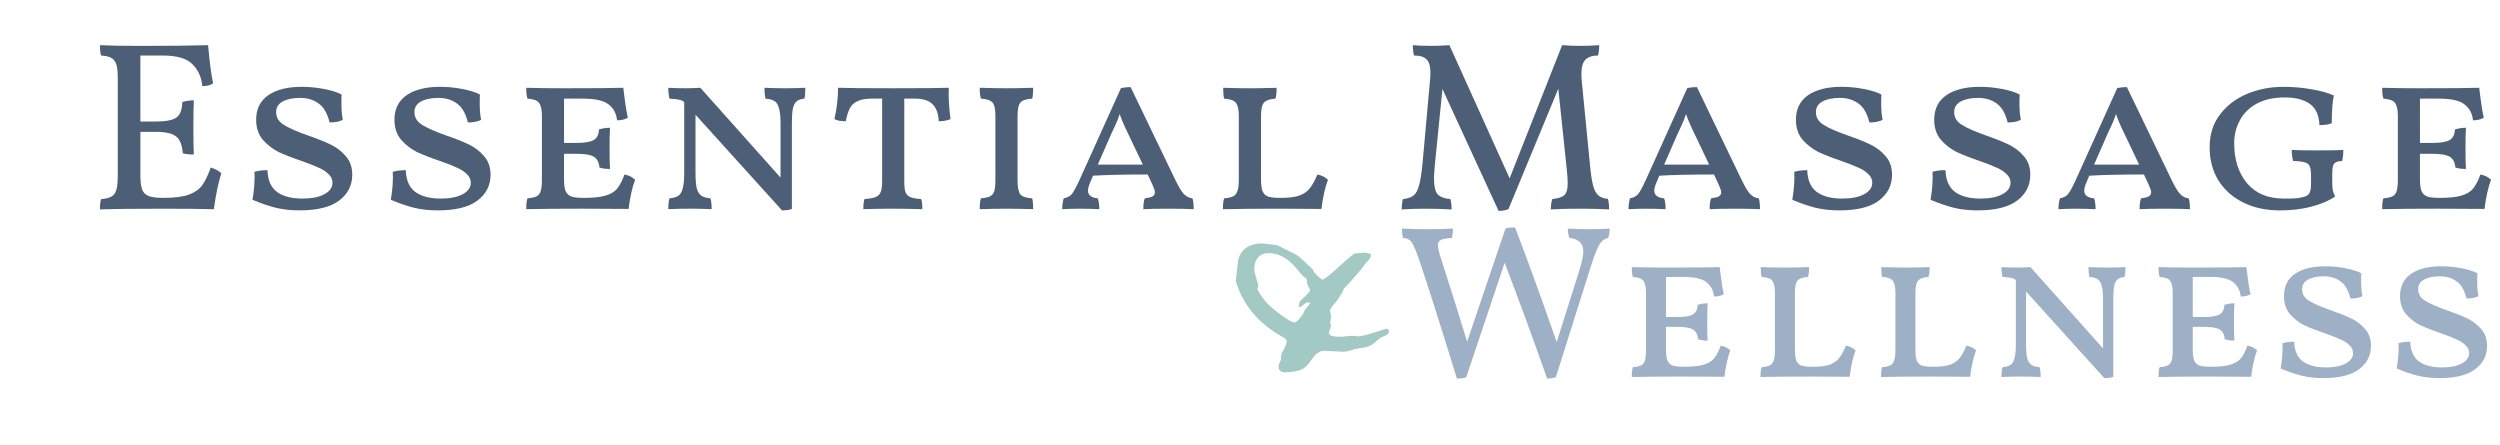 <?xml version="1.0" encoding="UTF-8"?>
<!-- Created with Inkscape (http://www.inkscape.org/) -->
<svg width="146.47mm" height="26.08mm" version="1.1" viewBox="0 0 146.47 26.08" xmlns="http://www.w3.org/2000/svg" xmlns:cc="http://creativecommons.org/ns#" xmlns:dc="http://purl.org/dc/elements/1.1/" xmlns:rdf="http://www.w3.org/1999/02/22-rdf-syntax-ns#" xmlns:xlink="http://www.w3.org/1999/xlink">
 <g transform="translate(-34.396 -37.141)" display="none">
  <rect x="8.694" y="10.494" width="198.82" height="123.98" fill-opacity="0" stroke-width=".265"/>
  <rect x="34.396" y="37.141" width="146.47" height="26.08" fill="#4a9eba" stroke-width=".111"/>
 </g>
 <g transform="translate(-34.396 -37.141)">
  <g transform="scale(1.234 .81)" fill="#2a8377" opacity=".434" stroke-width=".168" aria-label="&amp;">
   <path d="m90.208 65.345q7e-3 0.063 0.049 0.168 0.049 0.098 0.14 0.259 0.105 0.154 0.259 0.315 0.112 0 0.79-0.944t0.762-0.958q0.161-0.021 0.287-0.035t0.217-0.021q0.119 0.028 0.182 0.07 0.07 0.035 0.07 0.091 0 0.105-0.056 0.259-0.056 0.147-0.189 0.336-0.154 0.336-0.413 0.797-0.259 0.462-0.63 1.056-0.035 0.175-0.133 0.413-0.091 0.231-0.245 0.553-0.133 0.217-0.21 0.378-0.07 0.154-0.07 0.245 0 0.056 0.028 0.203 0.035 0.147 0.021 0.203-7e-3 0.224-0.042 0.441 0.021 0.147 0.042 0.273-0.049 0.252-0.098 0.469 0 0.154 0.133 0.224 0.133 0.07 0.406 0.07 0.098 0 0.294-0.035 0.196-0.035 0.301-0.035 0.196 0.042 0.238 0.042 0.224 0 0.769-0.273 0.546-0.273 0.595-0.273 0.056 0 0.084 0.042 0.028 0.042 0.028 0.119 0 0.091-0.035 0.175-0.028 0.077-0.091 0.119-0.07 0.049-0.133 0.098-0.063 0.042-0.133 0.084-0.119 0.126-0.203 0.259-0.112 0.161-0.224 0.259-0.105 0.098-0.217 0.154-0.301 0.084-0.574 0.154-0.147 0.07-0.266 0.126-0.084 0.028-0.154 0.049-0.07 0.021-0.126 0.021-0.476-0.042-0.944-0.07-0.049-0.014-0.098 0.014-0.049 0.021-0.105 0.084-0.07 0.07-0.175 0.161-0.196 0.399-0.315 0.63t-0.182 0.294q-0.147 0.189-0.392 0.28t-0.588 0.091q-0.14 0-0.217-0.112-0.07-0.112-0.07-0.343 0-0.049 0.014-0.105t0.035-0.126q0.028-0.07 0.07-0.21 0-0.098 0-0.273 7e-3 -0.175 0.161-0.56 0.056-0.182 0.084-0.322 0.035-0.147 0.021-0.259l-0.077-0.147q-0.825-0.671-1.378-1.574-0.553-0.909-0.846-2.056-0.049-0.238-0.112-0.511 0.049-0.741 0.084-1.161 0.035-0.427 0.056-0.539 0.133-0.511 0.413-0.762 0.28-0.259 0.699-0.259 0.035 0 0.21 0.035 0.175 0.035 0.49 0.084l0.944 0.72q0.154 0.161 0.336 0.427 0.189 0.266 0.427 0.623zm-0.21 2.378q-0.042 0-0.105 0.035-0.056 0.035-0.105 0.105-0.07 0.091-0.126 0.147-0.056 0.049-0.084 0.063l-0.049-0.049q0.028-0.182 0.049-0.343 7e-3 -0.042 0.252-0.385 0.245-0.343 0.245-0.49-0.035-0.126-0.091-0.238-0.028-0.049-0.042-0.175-7e-3 -0.133-0.028-0.329 0-0.035-0.042-0.091-0.042-0.063-0.133-0.147l-0.364-0.643q-0.28-0.511-0.602-0.762-0.322-0.259-0.671-0.259-0.182 0-0.322 0.105t-0.231 0.322q-0.07 0.154-0.098 0.343-0.028 0.182-0.028 0.406 0 0.203 0.091 0.616 0.098 0.406 0.098 0.609-0.021 0.126-0.042 0.21 0.161 0.497 0.434 0.958 0.28 0.462 0.671 0.881 0.252 0.28 0.413 0.42 0.168 0.14 0.238 0.14 0.049 0 0.105-0.063 0.063-0.063 0.126-0.182 0.049-0.105 0.098-0.189 0.049-0.091 0.091-0.196 0.021-0.091 0.049-0.182 0.035-0.098 0.091-0.21 0.084-0.14 0.133-0.238 0.049-0.098 0.056-0.147z" fill="#2a8377" stroke-width=".168"/>
  </g>
  <g stroke-width=".265" aria-label="Essential Massage  Wellness">
   <g fill="#4d5f77">
    <path d="m46.742 46.955q0.409 0.127 0.621 0.339-0.268 0.833-0.437 2.103-1.101-0.028-3.02-0.028-2.596 0-3.655 0.042 0-0.409 0.071-0.607 0.395-0.028 0.593-0.141 0.212-0.113 0.296-0.395 0.085-0.282 0.085-0.847v-5.8q0-0.706-0.212-0.945-0.198-0.254-0.762-0.282-0.071-0.198-0.071-0.607 0.833 0.042 2.371 0.042 2.568 0 3.965-0.042 0.141 1.552 0.296 2.23-0.212 0.169-0.635 0.169-0.071-0.79-0.579-1.284-0.494-0.508-1.736-0.508h-1.312v3.866h0.889q0.889 0 1.214-0.226 0.339-0.24 0.353-0.917 0.339-0.099 0.677-0.099-0.028 0.48-0.028 1.538 0 1.157 0.028 1.637-0.381 0-0.649-0.071-0.056-0.734-0.395-0.988-0.325-0.268-1.199-0.268h-0.889v2.554q0 0.536 0.099 0.818 0.099 0.268 0.367 0.381 0.282 0.113 0.818 0.113h0.085q0.974 0 1.496-0.198 0.522-0.198 0.762-0.55 0.254-0.353 0.494-1.03z"/>
    <path d="m51.957 49.467q-0.776 0-1.411-0.155-0.621-0.155-1.355-0.466 0.155-0.945 0.113-1.637 0.31-0.099 0.762-0.099 0.028 0.875 0.55 1.27 0.536 0.395 1.496 0.395 0.818 0 1.284-0.254 0.48-0.254 0.48-0.677 0-0.296-0.24-0.508-0.226-0.226-0.564-0.367-0.325-0.155-0.96-0.381-0.875-0.296-1.411-0.55-0.522-0.268-0.917-0.72-0.381-0.466-0.381-1.157 0-0.945 0.706-1.439 0.72-0.494 1.961-0.494 0.663 0 1.312 0.127 0.663 0.127 1.03 0.325-0.014 0.155-0.014 0.48 0 0.635 0.085 1.002-0.296 0.155-0.776 0.155-0.198-0.804-0.649-1.115-0.437-0.325-1.087-0.325-0.621 0-1.016 0.212-0.381 0.212-0.381 0.621 0 0.466 0.452 0.748t1.411 0.621q0.818 0.282 1.341 0.536t0.889 0.691q0.367 0.423 0.367 1.072 0 0.931-0.762 1.51-0.762 0.579-2.314 0.579z"/>
    <path d="m60.06 49.467q-0.776 0-1.411-0.155-0.621-0.155-1.355-0.466 0.155-0.945 0.113-1.637 0.31-0.099 0.762-0.099 0.028 0.875 0.55 1.27 0.536 0.395 1.496 0.395 0.818 0 1.284-0.254 0.48-0.254 0.48-0.677 0-0.296-0.24-0.508-0.226-0.226-0.564-0.367-0.325-0.155-0.96-0.381-0.875-0.296-1.411-0.55-0.522-0.268-0.917-0.72-0.381-0.466-0.381-1.157 0-0.945 0.706-1.439 0.72-0.494 1.961-0.494 0.663 0 1.312 0.127 0.663 0.127 1.03 0.325-0.014 0.155-0.014 0.48 0 0.635 0.085 1.002-0.296 0.155-0.776 0.155-0.198-0.804-0.649-1.115-0.437-0.325-1.087-0.325-0.621 0-1.016 0.212-0.381 0.212-0.381 0.621 0 0.466 0.452 0.748t1.411 0.621q0.818 0.282 1.341 0.536t0.889 0.691q0.367 0.423 0.367 1.072 0 0.931-0.762 1.51-0.762 0.579-2.314 0.579z"/>
    <path d="m70.985 47.364q0.381 0.071 0.621 0.31-0.254 0.663-0.381 1.707l-2.723-0.014q-2.032 0-3.274 0.028 0-0.437 0.071-0.635 0.353-0.028 0.522-0.113 0.183-0.085 0.254-0.31 0.071-0.226 0.071-0.677v-3.711q0-0.409-0.085-0.621-0.071-0.212-0.254-0.296-0.169-0.085-0.508-0.113-0.071-0.212-0.071-0.635 1.016 0.028 2.215 0.028 2.596 0 3.471-0.028 0.155 1.326 0.268 1.75-0.24 0.155-0.635 0.155-0.056-0.593-0.494-0.931-0.423-0.339-1.51-0.339h-1.101v2.596h0.706q0.748 0 1.03-0.169 0.296-0.169 0.31-0.621 0.31-0.099 0.649-0.099-0.028 0.353-0.028 1.185 0 0.903 0.028 1.228-0.381 0-0.621-0.085-0.042-0.466-0.339-0.635-0.282-0.169-1.03-0.169h-0.706v1.482q0 0.452 0.085 0.691 0.099 0.226 0.325 0.325 0.24 0.085 0.706 0.085h0.085q0.818 0 1.256-0.141 0.452-0.141 0.663-0.409 0.226-0.282 0.423-0.818z"/>
    <path d="m80.395 42.312q0.536 0 1.185-0.028 0 0.423-0.056 0.635-0.296 0.028-0.452 0.155-0.155 0.127-0.226 0.437-0.056 0.296-0.056 0.889v4.981q-0.183 0.085-0.579 0.085l-5.066-5.602v3.387q0 0.607 0.071 0.917 0.085 0.31 0.268 0.437t0.536 0.155q0.071 0.226 0.071 0.635-0.762-0.028-1.256-0.028-0.663 0-1.284 0.028 0-0.409 0.071-0.635 0.353-0.028 0.522-0.155 0.183-0.127 0.254-0.437 0.085-0.31 0.085-0.917v-4.12l-0.014-0.014q-0.099-0.099-0.254-0.127-0.155-0.042-0.593-0.071-0.071-0.254-0.071-0.635 0.508 0.028 0.988 0.028 0.437 0 0.889-0.028l4.699 5.263v-3.147q0-0.593-0.085-0.889-0.071-0.31-0.254-0.437-0.183-0.127-0.55-0.155-0.056-0.325-0.056-0.635 0.706 0.028 1.214 0.028z"/>
    <path d="m89.986 42.284q-0.042 0.762 0.099 1.834-0.296 0.127-0.691 0.127-0.028-0.677-0.367-1.002-0.325-0.325-1.03-0.325h-0.621v4.84q0 0.437 0.071 0.649 0.085 0.198 0.282 0.282 0.212 0.085 0.635 0.113 0.071 0.169 0.071 0.593-1.044-0.028-1.707-0.028-0.818 0-1.75 0.028 0-0.423 0.071-0.593 0.423-0.028 0.635-0.113 0.226-0.085 0.31-0.296 0.085-0.212 0.085-0.635v-4.84h-0.579q-0.564 0-0.875 0.155-0.296 0.141-0.437 0.409t-0.24 0.762q-0.452 0-0.663-0.127 0.212-0.96 0.212-1.834 0.734 0.028 3.231 0.028 2.54 0 3.26-0.028z"/>
    <path d="m91.796 49.396q0-0.437 0.071-0.635 0.353-0.028 0.522-0.113 0.183-0.085 0.254-0.296 0.071-0.212 0.071-0.635v-3.768q0-0.409-0.071-0.621-0.071-0.212-0.254-0.296-0.169-0.085-0.522-0.113-0.071-0.212-0.071-0.635 0.903 0.028 1.58 0.028 0.564 0 1.552-0.028 0 0.437-0.056 0.635-0.508 0.028-0.691 0.226-0.169 0.198-0.169 0.804v3.768q0 0.607 0.169 0.818 0.183 0.198 0.691 0.226 0.056 0.212 0.056 0.635-0.96-0.028-1.552-0.028-0.706 0-1.58 0.028z"/>
    <path d="m104.26 48.761q0.071 0.212 0.071 0.635-0.564-0.028-1.453-0.028-0.931 0-1.496 0.028 0-0.437 0.085-0.635 0.325-0.042 0.452-0.113 0.141-0.085 0.141-0.24 0-0.127-0.141-0.437l-0.282-0.607q-2.032 0-3.203 0.071l-0.155 0.367q-0.141 0.325-0.141 0.508 0 0.395 0.579 0.452 0.085 0.254 0.085 0.635-0.536-0.028-1.171-0.028-0.55 0-1.002 0.028 0-0.339 0.085-0.635 0.31-0.056 0.48-0.254 0.169-0.212 0.452-0.833l2.427-5.376q0.268-0.056 0.564-0.056l2.596 5.39q0.31 0.649 0.522 0.875 0.226 0.226 0.508 0.254zm-2.907-1.976-0.847-1.778q-0.367-0.748-0.508-1.185-0.113 0.353-0.282 0.706-0.155 0.339-0.198 0.423l-0.804 1.834z"/>
    <path d="m109.46 48.733q0.663 0 1.044-0.127 0.395-0.141 0.621-0.423 0.24-0.296 0.452-0.818 0.381 0.071 0.621 0.31-0.254 0.663-0.381 1.707l-2.498-0.014q-2.032 0-3.274 0.028 0-0.437 0.07-0.635 0.339-0.028 0.522-0.113 0.183-0.085 0.254-0.31 0.085-0.226 0.085-0.677v-3.711q0-0.409-0.085-0.621-0.07-0.212-0.254-0.296-0.169-0.085-0.522-0.113-0.056-0.226-0.056-0.635 1.016 0.028 1.566 0.028 0.579 0 1.566-0.028 0 0.423-0.07 0.635-0.494 0.028-0.677 0.24-0.169 0.198-0.169 0.804v3.669q0 0.452 0.085 0.691 0.085 0.226 0.31 0.325 0.24 0.085 0.706 0.085z"/>
    <path d="m128.6 48.789q0.071 0.24 0.071 0.621-0.649-0.042-1.693-0.042-1.002 0-1.722 0.042 0-0.339 0.085-0.607 0.536-0.056 0.72-0.24 0.183-0.183 0.183-0.677 0-0.282-0.042-0.706l-0.508-4.84-2.921 7.056q-0.24 0.099-0.579 0.099l-3.288-7.14-0.452 4.53q-0.042 0.423-0.042 0.734 0 0.649 0.212 0.903 0.226 0.24 0.748 0.282 0.07 0.24 0.07 0.607-0.677-0.042-1.51-0.042-0.833 0-1.411 0.042 0-0.367 0.071-0.607 0.395-0.042 0.607-0.198 0.212-0.155 0.325-0.564 0.127-0.423 0.212-1.284l0.452-5.024q0.014-0.127 0.014-0.339 0-0.55-0.226-0.776-0.226-0.226-0.734-0.226-0.071-0.226-0.071-0.607 0.423 0.042 1.072 0.042 0.522 0 1.072-0.042l3.528 7.803 3.076-7.803q0.48 0.042 1.101 0.042 0.508 0 1.072-0.042 0 0.339-0.07 0.607-0.48 0-0.734 0.24-0.24 0.24-0.24 0.833 0 0.226 0.014 0.353l0.508 5.179q0.071 0.706 0.183 1.087 0.113 0.367 0.31 0.522 0.198 0.155 0.536 0.183z"/>
    <path d="m137.44 48.761q0.07 0.212 0.07 0.635-0.564-0.028-1.453-0.028-0.931 0-1.496 0.028 0-0.437 0.085-0.635 0.325-0.042 0.452-0.113 0.141-0.085 0.141-0.24 0-0.127-0.141-0.437l-0.282-0.607q-2.032 0-3.203 0.071l-0.155 0.367q-0.141 0.325-0.141 0.508 0 0.395 0.579 0.452 0.085 0.254 0.085 0.635-0.536-0.028-1.171-0.028-0.55 0-1.002 0.028 0-0.339 0.085-0.635 0.31-0.056 0.48-0.254 0.169-0.212 0.452-0.833l2.427-5.376q0.268-0.056 0.564-0.056l2.596 5.39q0.31 0.649 0.522 0.875 0.226 0.226 0.508 0.254zm-2.907-1.976-0.847-1.778q-0.367-0.748-0.508-1.185-0.113 0.353-0.282 0.706-0.155 0.339-0.198 0.423l-0.804 1.834z"/>
    <path d="m142.17 49.467q-0.776 0-1.411-0.155-0.621-0.155-1.355-0.466 0.155-0.945 0.113-1.637 0.31-0.099 0.762-0.099 0.028 0.875 0.55 1.27 0.536 0.395 1.496 0.395 0.818 0 1.284-0.254 0.48-0.254 0.48-0.677 0-0.296-0.24-0.508-0.226-0.226-0.564-0.367-0.325-0.155-0.96-0.381-0.875-0.296-1.411-0.55-0.522-0.268-0.917-0.72-0.381-0.466-0.381-1.157 0-0.945 0.706-1.439 0.72-0.494 1.961-0.494 0.663 0 1.312 0.127 0.663 0.127 1.03 0.325-0.014 0.155-0.014 0.48 0 0.635 0.085 1.002-0.296 0.155-0.776 0.155-0.198-0.804-0.649-1.115-0.437-0.325-1.087-0.325-0.621 0-1.016 0.212-0.381 0.212-0.381 0.621 0 0.466 0.452 0.748t1.411 0.621q0.818 0.282 1.341 0.536t0.889 0.691q0.367 0.423 0.367 1.072 0 0.931-0.762 1.51-0.762 0.579-2.314 0.579z"/>
    <path d="m150.27 49.467q-0.776 0-1.411-0.155-0.621-0.155-1.355-0.466 0.155-0.945 0.113-1.637 0.31-0.099 0.762-0.099 0.028 0.875 0.55 1.27 0.536 0.395 1.496 0.395 0.818 0 1.284-0.254 0.48-0.254 0.48-0.677 0-0.296-0.24-0.508-0.226-0.226-0.564-0.367-0.325-0.155-0.96-0.381-0.875-0.296-1.411-0.55-0.522-0.268-0.917-0.72-0.381-0.466-0.381-1.157 0-0.945 0.706-1.439 0.72-0.494 1.961-0.494 0.663 0 1.312 0.127 0.663 0.127 1.03 0.325-0.014 0.155-0.014 0.48 0 0.635 0.085 1.002-0.296 0.155-0.776 0.155-0.198-0.804-0.649-1.115-0.437-0.325-1.087-0.325-0.621 0-1.016 0.212-0.381 0.212-0.381 0.621 0 0.466 0.452 0.748 0.452 0.282 1.411 0.621 0.818 0.282 1.341 0.536t0.889 0.691q0.367 0.423 0.367 1.072 0 0.931-0.762 1.51-0.762 0.579-2.314 0.579z"/>
    <path d="m162.63 48.761q0.07 0.212 0.07 0.635-0.564-0.028-1.453-0.028-0.931 0-1.496 0.028 0-0.437 0.085-0.635 0.325-0.042 0.452-0.113 0.141-0.085 0.141-0.24 0-0.127-0.141-0.437l-0.282-0.607q-2.032 0-3.203 0.071l-0.155 0.367q-0.141 0.325-0.141 0.508 0 0.395 0.579 0.452 0.085 0.254 0.085 0.635-0.536-0.028-1.171-0.028-0.55 0-1.002 0.028 0-0.339 0.085-0.635 0.31-0.056 0.48-0.254 0.169-0.212 0.452-0.833l2.427-5.376q0.268-0.056 0.564-0.056l2.596 5.39q0.31 0.649 0.522 0.875 0.226 0.226 0.508 0.254zm-2.907-1.976-0.847-1.778q-0.367-0.748-0.508-1.185-0.113 0.353-0.282 0.706-0.155 0.339-0.198 0.423l-0.804 1.834z"/>
    <path d="m167.96 49.467q-1.214 0-2.145-0.466-0.931-0.466-1.453-1.298-0.508-0.847-0.508-1.933 0-1.129 0.607-1.919 0.607-0.804 1.595-1.214 0.988-0.409 2.117-0.409 0.861 0 1.637 0.141 0.79 0.127 1.326 0.367-0.127 0.536-0.127 1.623-0.254 0.113-0.72 0.113-0.042-0.889-0.579-1.256-0.536-0.367-1.453-0.367-0.974 0-1.651 0.367-0.663 0.367-0.988 0.988-0.325 0.607-0.325 1.326 0 1.439 0.748 2.342 0.762 0.903 2.159 0.903 0.437 0 0.677-0.014t0.494-0.085q0.226-0.056 0.325-0.212 0.099-0.169 0.099-0.55v-0.437q0-0.409-0.071-0.579-0.07-0.183-0.282-0.24-0.212-0.071-0.691-0.085-0.085-0.254-0.085-0.649 0.325 0.028 1.538 0.028 1.199 0 1.482-0.028 0 0.395-0.071 0.649-0.268 0.014-0.381 0.085-0.113 0.056-0.155 0.226-0.042 0.155-0.042 0.508v0.353q0 0.325 0.028 0.522 0.042 0.183 0.141 0.395-0.564 0.367-1.411 0.593-0.833 0.212-1.834 0.212z"/>
    <path d="m179.72 47.364q0.381 0.071 0.621 0.31-0.254 0.663-0.381 1.707l-2.723-0.014q-2.032 0-3.274 0.028 0-0.437 0.071-0.635 0.353-0.028 0.522-0.113 0.183-0.085 0.254-0.31 0.071-0.226 0.071-0.677v-3.711q0-0.409-0.085-0.621-0.071-0.212-0.254-0.296-0.169-0.085-0.508-0.113-0.071-0.212-0.071-0.635 1.016 0.028 2.215 0.028 2.596 0 3.471-0.028 0.155 1.326 0.268 1.75-0.24 0.155-0.635 0.155-0.056-0.593-0.494-0.931-0.423-0.339-1.51-0.339h-1.101v2.596h0.706q0.748 0 1.03-0.169 0.296-0.169 0.31-0.621 0.31-0.099 0.649-0.099-0.028 0.353-0.028 1.185 0 0.903 0.028 1.228-0.381 0-0.621-0.085-0.042-0.466-0.339-0.635-0.282-0.169-1.03-0.169h-0.706v1.482q0 0.452 0.085 0.691 0.099 0.226 0.325 0.325 0.24 0.085 0.706 0.085h0.085q0.818 0 1.256-0.141 0.452-0.141 0.663-0.409 0.226-0.282 0.423-0.818z"/>
   </g>
   <g fill="#9eb0c5">
    <path d="m127.49 50.57q0.702 0 1.213-0.038 0 0.294-0.089 0.549-0.23 0.051-0.383 0.217-0.153 0.166-0.306 0.536-0.153 0.358-0.383 1.098l-1.992 6.309q-0.204 0.077-0.511 0.077-1.277-3.627-2.49-6.781l-2.248 6.705q-0.204 0.077-0.549 0.077-1.137-3.716-2.145-6.768-0.243-0.715-0.383-0.996-0.128-0.281-0.255-0.358-0.115-0.089-0.37-0.115-0.064-0.204-0.064-0.549 0.613 0.038 1.443 0.038 0.843 0 1.545-0.038 0 0.294-0.064 0.549-0.46 0.026-0.639 0.115-0.179 0.077-0.179 0.319 0 0.255 0.217 0.881 0.945 2.937 1.494 4.763l2.248-6.628q0.166-0.064 0.562-0.064 1.149 3.001 2.439 6.717l1.354-4.291q0.204-0.69 0.204-1.022 0-0.37-0.204-0.549-0.192-0.192-0.613-0.243-0.089-0.23-0.089-0.549 0.536 0.038 1.239 0.038z"/>
    <path d="m135.21 57.389q0.345 0.064 0.562 0.281-0.23 0.6-0.345 1.545l-2.465-0.013q-1.839 0-2.963 0.026 0-0.396 0.064-0.575 0.319-0.026 0.473-0.102 0.166-0.077 0.23-0.281 0.064-0.204 0.064-0.613v-3.359q0-0.37-0.077-0.562-0.064-0.192-0.23-0.268-0.153-0.077-0.46-0.102-0.064-0.192-0.064-0.575 0.919 0.026 2.005 0.026 2.35 0 3.142-0.026 0.14 1.2 0.243 1.583-0.217 0.14-0.575 0.14-0.051-0.536-0.447-0.843-0.383-0.306-1.366-0.306h-0.996v2.35h0.639q0.677 0 0.932-0.153 0.268-0.153 0.281-0.562 0.281-0.089 0.587-0.089-0.025 0.319-0.025 1.073 0 0.817 0.025 1.111-0.345 0-0.562-0.077-0.038-0.421-0.306-0.575-0.255-0.153-0.932-0.153h-0.639v1.341q0 0.409 0.077 0.626 0.089 0.204 0.294 0.294 0.217 0.077 0.639 0.077h0.077q0.741 0 1.137-0.128 0.409-0.128 0.6-0.37 0.204-0.255 0.383-0.741z"/>
    <path d="m140.63 58.628q0.6 0 0.945-0.115 0.358-0.128 0.562-0.383 0.217-0.268 0.409-0.741 0.345 0.064 0.562 0.281-0.23 0.6-0.345 1.545l-2.26-0.013q-1.839 0-2.963 0.026 0-0.396 0.064-0.575 0.306-0.026 0.473-0.102 0.166-0.077 0.23-0.281 0.077-0.204 0.077-0.613v-3.359q0-0.37-0.077-0.562-0.064-0.192-0.23-0.268-0.153-0.077-0.473-0.102-0.051-0.204-0.051-0.575 0.919 0.026 1.417 0.026 0.524 0 1.417-0.026 0 0.383-0.064 0.575-0.447 0.026-0.613 0.217-0.153 0.179-0.153 0.728v3.32q0 0.409 0.077 0.626 0.077 0.204 0.281 0.294 0.217 0.077 0.639 0.077z"/>
    <path d="m147.69 58.628q0.6 0 0.945-0.115 0.358-0.128 0.562-0.383 0.217-0.268 0.409-0.741 0.345 0.064 0.562 0.281-0.23 0.6-0.345 1.545l-2.26-0.013q-1.839 0-2.963 0.026 0-0.396 0.064-0.575 0.306-0.026 0.473-0.102t0.23-0.281q0.077-0.204 0.077-0.613v-3.359q0-0.37-0.077-0.562-0.064-0.192-0.23-0.268-0.153-0.077-0.473-0.102-0.051-0.204-0.051-0.575 0.919 0.026 1.417 0.026 0.524 0 1.417-0.026 0 0.383-0.064 0.575-0.447 0.026-0.613 0.217-0.153 0.179-0.153 0.728v3.32q0 0.409 0.077 0.626 0.077 0.204 0.281 0.294 0.217 0.077 0.639 0.077z"/>
    <path d="m157.85 52.817q0.485 0 1.073-0.026 0 0.383-0.051 0.575-0.268 0.026-0.409 0.14-0.14 0.115-0.204 0.396-0.051 0.268-0.051 0.805v4.508q-0.166 0.077-0.524 0.077l-4.585-5.07v3.065q0 0.549 0.064 0.83 0.077 0.281 0.243 0.396 0.166 0.115 0.485 0.14 0.064 0.204 0.064 0.575-0.69-0.026-1.137-0.026-0.6 0-1.162 0.026 0-0.37 0.064-0.575 0.319-0.026 0.473-0.14 0.166-0.115 0.23-0.396 0.077-0.281 0.077-0.83v-3.729l-0.013-0.013q-0.089-0.089-0.23-0.115-0.14-0.038-0.536-0.064-0.064-0.23-0.064-0.575 0.46 0.026 0.894 0.026 0.396 0 0.805-0.026l4.253 4.763v-2.848q0-0.536-0.077-0.805-0.064-0.281-0.23-0.396-0.166-0.115-0.498-0.14-0.051-0.294-0.051-0.575 0.639 0.026 1.098 0.026z"/>
    <path d="m166.07 57.389q0.345 0.064 0.562 0.281-0.23 0.6-0.345 1.545l-2.465-0.013q-1.839 0-2.963 0.026 0-0.396 0.064-0.575 0.319-0.026 0.473-0.102 0.166-0.077 0.23-0.281 0.064-0.204 0.064-0.613v-3.359q0-0.37-0.077-0.562-0.064-0.192-0.23-0.268-0.153-0.077-0.46-0.102-0.064-0.192-0.064-0.575 0.919 0.026 2.005 0.026 2.35 0 3.142-0.026 0.14 1.2 0.243 1.583-0.217 0.14-0.575 0.14-0.051-0.536-0.447-0.843-0.383-0.306-1.366-0.306h-0.996v2.35h0.639q0.677 0 0.932-0.153 0.268-0.153 0.281-0.562 0.281-0.089 0.587-0.089-0.025 0.319-0.025 1.073 0 0.817 0.025 1.111-0.345 0-0.562-0.077-0.038-0.421-0.306-0.575-0.255-0.153-0.932-0.153h-0.639v1.341q0 0.409 0.077 0.626 0.089 0.204 0.294 0.294 0.217 0.077 0.639 0.077h0.077q0.741 0 1.137-0.128 0.409-0.128 0.6-0.37 0.204-0.255 0.383-0.741z"/>
    <path d="m170.52 59.292q-0.702 0-1.277-0.14-0.562-0.14-1.226-0.421 0.14-0.856 0.102-1.481 0.281-0.089 0.69-0.089 0.025 0.792 0.498 1.149 0.485 0.358 1.354 0.358 0.741 0 1.162-0.23 0.434-0.23 0.434-0.613 0-0.268-0.217-0.46-0.204-0.204-0.511-0.332-0.294-0.14-0.868-0.345-0.792-0.268-1.277-0.498-0.473-0.243-0.83-0.651-0.345-0.421-0.345-1.047 0-0.856 0.639-1.303 0.651-0.447 1.775-0.447 0.6 0 1.188 0.115 0.6 0.115 0.932 0.294-0.013 0.14-0.013 0.434 0 0.575 0.077 0.907-0.268 0.14-0.702 0.14-0.179-0.728-0.587-1.009-0.396-0.294-0.983-0.294-0.562 0-0.919 0.192-0.345 0.192-0.345 0.562 0 0.421 0.409 0.677t1.277 0.562q0.741 0.255 1.213 0.485t0.805 0.626q0.332 0.383 0.332 0.971 0 0.843-0.69 1.366t-2.094 0.524z"/>
    <path d="m177.32 59.292q-0.702 0-1.277-0.14-0.562-0.14-1.226-0.421 0.14-0.856 0.102-1.481 0.281-0.089 0.69-0.089 0.025 0.792 0.498 1.149 0.485 0.358 1.354 0.358 0.741 0 1.162-0.23 0.434-0.23 0.434-0.613 0-0.268-0.217-0.46-0.204-0.204-0.511-0.332-0.294-0.14-0.868-0.345-0.792-0.268-1.277-0.498-0.473-0.243-0.83-0.651-0.345-0.421-0.345-1.047 0-0.856 0.639-1.303 0.651-0.447 1.775-0.447 0.6 0 1.188 0.115 0.6 0.115 0.932 0.294-0.013 0.14-0.013 0.434 0 0.575 0.077 0.907-0.268 0.14-0.702 0.14-0.179-0.728-0.587-1.009-0.396-0.294-0.983-0.294-0.562 0-0.919 0.192-0.345 0.192-0.345 0.562 0 0.421 0.409 0.677t1.277 0.562q0.741 0.255 1.213 0.485t0.805 0.626q0.332 0.383 0.332 0.971 0 0.843-0.69 1.366t-2.094 0.524z"/>
   </g>
  </g>
 </g>
</svg>
